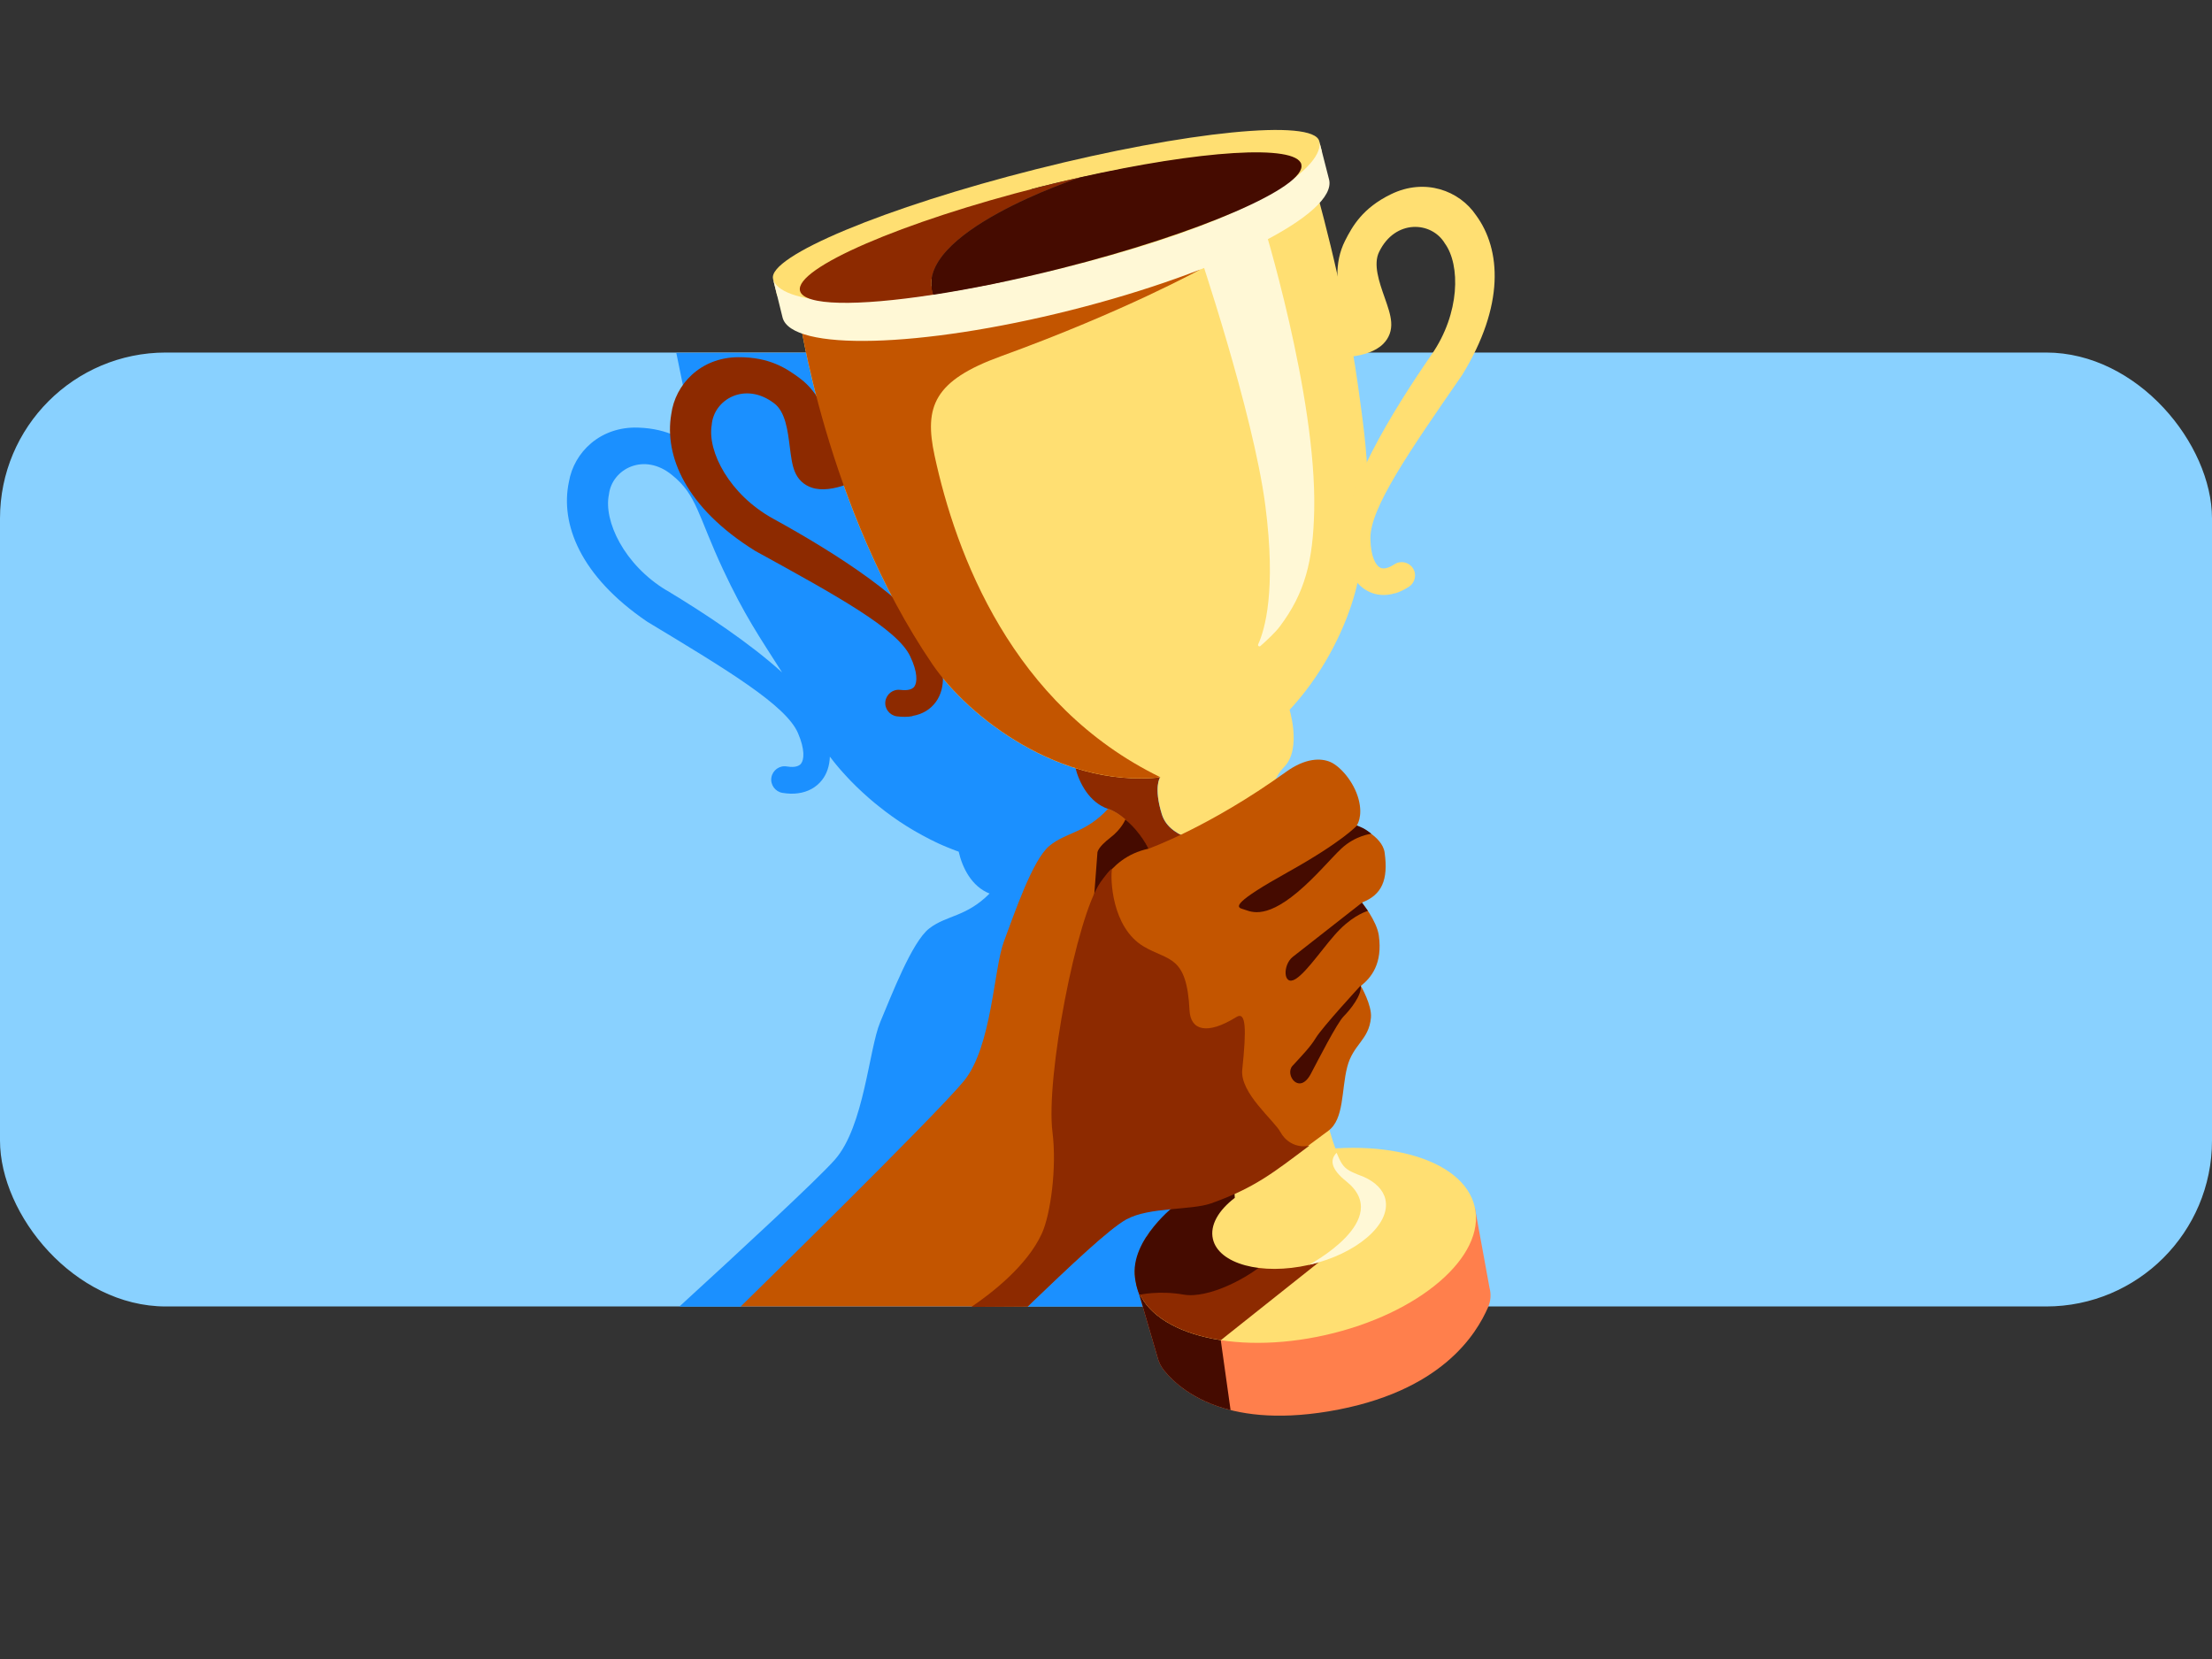 <svg width="320" height="240" viewBox="0 0 320 240" fill="none" xmlns="http://www.w3.org/2000/svg">
<rect x="0" y="0" width="320" height="240" fill="#333333" stroke="none"/>
<rect y="51" width="320" height="138" rx="24" fill="#89D1FF"/>
<path d="M179.701 51.052C179.521 51.822 179.411 52.601 179.381 53.371C179.231 52.571 179.091 51.802 178.941 51.052H97.838C98.048 52.072 98.737 55.491 98.927 56.361C99.137 57.38 100.107 58.2 101.687 58.82C101.767 59.35 101.857 59.92 101.957 60.57C102.267 62.459 102.697 64.839 103.287 67.578C103.307 67.668 103.327 67.758 103.347 67.848C102.757 66.898 102.027 66.009 101.097 65.259C99.267 63.789 96.848 61.999 92.279 61.859C86.83 61.69 83.031 65.429 82.301 69.708C81.031 75.717 83.861 83.305 93.638 89.944C105.266 96.952 113.734 102.051 115.444 106.061C116.464 108.43 116.334 109.89 115.884 110.47C115.434 111.05 114.404 110.98 113.824 110.88C112.765 110.7 111.775 111.419 111.595 112.469C111.415 113.509 112.135 114.519 113.185 114.699C113.984 114.829 114.744 114.859 115.444 114.759C116.884 114.569 118.084 113.909 118.913 112.849C119.633 111.929 120.003 110.78 120.053 109.46C120.123 109.55 120.193 109.64 120.263 109.73C120.353 109.84 120.443 109.96 120.533 110.08C120.653 110.23 120.773 110.39 120.903 110.54C121.003 110.66 121.103 110.78 121.203 110.9C121.333 111.05 121.463 111.2 121.593 111.36C121.703 111.479 121.813 111.609 121.923 111.729C122.053 111.879 122.193 112.029 122.333 112.179C122.453 112.309 122.563 112.429 122.683 112.559C122.823 112.709 122.963 112.849 123.103 112.999C123.223 113.129 123.352 113.249 123.482 113.379C123.632 113.529 123.772 113.669 123.922 113.819C124.052 113.949 124.182 114.079 124.322 114.199C124.472 114.339 124.622 114.479 124.782 114.629C124.922 114.759 125.062 114.889 125.202 115.009C125.362 115.149 125.512 115.289 125.672 115.429C125.822 115.559 125.962 115.679 126.112 115.809C126.272 115.949 126.442 116.079 126.602 116.219C126.752 116.338 126.902 116.468 127.062 116.588C127.232 116.728 127.402 116.858 127.572 116.988C127.732 117.108 127.882 117.238 128.042 117.358C128.222 117.488 128.401 117.618 128.581 117.758C128.741 117.878 128.901 117.998 129.061 118.108C129.251 118.248 129.451 118.378 129.651 118.518C129.801 118.628 129.961 118.728 130.111 118.838C130.461 119.068 130.811 119.298 131.161 119.518C131.331 119.628 131.511 119.728 131.691 119.838C131.881 119.958 132.081 120.078 132.271 120.188C132.461 120.298 132.651 120.408 132.841 120.508C133.031 120.618 133.22 120.728 133.41 120.828C133.61 120.938 133.81 121.038 134 121.138C134.19 121.238 134.38 121.337 134.57 121.437C134.77 121.537 134.98 121.637 135.18 121.737C135.37 121.827 135.57 121.927 135.76 122.017C135.97 122.117 136.18 122.207 136.39 122.297C136.58 122.387 136.78 122.467 136.98 122.547C137.19 122.637 137.41 122.727 137.63 122.807C137.83 122.887 138.03 122.957 138.219 123.037C138.379 123.097 138.529 123.157 138.689 123.207C139.219 125.537 140.559 128.246 143.158 129.266C139.749 132.685 136.94 132.375 134.43 134.315C131.921 136.254 128.981 143.973 127.342 147.852C125.702 151.731 125.022 162.949 120.783 167.758C118.284 170.598 107.066 180.975 98.268 189.024H142.909C143.118 188.894 143.328 188.784 143.518 188.684C145.178 187.854 147.558 187.634 149.877 187.494C149.417 187.864 148.827 188.384 148.197 189.014H193.888L193.868 188.904C192.778 183.005 184.48 179.386 174.052 179.636C173.802 178.836 173.552 177.936 173.302 176.926C175.482 175.247 175.262 171.177 176.222 167.968C177.202 164.669 179.521 164.209 179.941 160.939C180.171 159.15 178.671 156.3 178.671 156.3C180.201 155.161 181.961 153.221 181.551 149.112C181.341 146.972 179.291 144.243 179.291 144.243C182.231 143.253 183.26 141.113 182.86 137.154C182.75 136.025 181.901 135.075 181.031 134.375H181.051C181.051 134.375 180.381 133.785 179.911 133.535C179.531 133.335 178.991 133.095 178.991 133.095H178.981C178.981 133.095 179.981 131.855 179.401 129.286C178.811 126.716 176.942 124.437 175.562 123.757C174.182 123.077 171.913 123.037 169.103 124.897C168.583 125.237 168.083 125.557 167.574 125.877C167.863 125.297 168.273 124.727 168.843 124.177C171.143 121.987 170.273 117.358 169.943 115.969C175.672 110.28 179.151 103.101 180.481 98.002C180.891 98.512 181.381 98.932 181.931 99.252C183.1 99.922 184.45 100.082 185.86 99.712C186.54 99.552 187.23 99.252 187.929 98.822C188.829 98.262 189.129 97.062 188.569 96.163C188.009 95.263 186.83 94.963 185.91 95.523C185.41 95.833 184.48 96.283 183.85 95.913C183.22 95.543 182.551 94.243 182.61 91.663C182.68 88.604 185.63 83.795 190.209 77.446C189.539 75.217 189.089 72.907 188.799 70.548C186.52 73.817 184.31 77.286 182.541 80.596C182.451 77.056 182.101 73.507 181.701 69.438C181.561 68.028 181.401 66.619 181.221 65.209C182.79 65.049 184.49 64.609 185.6 63.579C186.48 62.759 186.92 61.69 186.87 60.48C186.84 59.41 186.47 58.25 186.07 56.91C185.46 54.931 184.78 52.721 185.24 51.012H179.681L179.701 51.052ZM96.418 85.405C90.249 81.686 87.29 75.317 88.09 71.538C88.529 67.828 93.189 65.379 97.238 68.738C100.838 71.632 100.959 74.592 104.596 82.376C107.715 89.05 109.894 92.171 113.145 97.282C108.465 93.033 101.997 88.754 96.428 85.395L96.418 85.405Z" fill="#1B90FF"/>
<path d="M164.346 185.695L167.445 196.303C167.615 197.013 167.935 197.673 168.395 198.242C170.494 200.842 176.873 206.711 192.17 204.181C208.617 201.452 213.606 192.893 215.265 189.134C215.655 188.244 215.735 187.255 215.485 186.315L213.346 174.617L164.346 185.695Z" fill="#FF7F4C"/>
<path d="M168.415 184.777L164.346 185.697L167.445 196.305C167.615 197.015 167.935 197.675 168.395 198.245C169.675 199.824 172.534 202.614 178.023 203.993L176.603 193.876L168.415 184.777Z" fill="#450B00"/>
<path d="M191.783 193.128C205.312 190.069 214.967 181.783 213.348 174.619C211.728 167.456 199.448 164.129 185.918 167.188C172.389 170.247 162.735 178.533 164.354 185.697C165.974 192.86 178.254 196.187 191.783 193.128Z" fill="#FFDF72"/>
<path d="M165.825 178.986C164.415 181.205 163.856 183.505 164.355 185.694C165.315 189.963 170.074 192.863 176.613 193.873L198.159 176.746L165.825 178.986Z" fill="#8D2A00"/>
<path d="M168.074 117.811C166.845 113.822 167.824 112.452 167.824 112.452L155.547 110.992C156.147 113.342 157.606 116.081 160.296 117.021C163.625 118.191 166.345 123.22 166.345 123.22C166.345 123.22 166.455 123.58 166.645 124.22L175.503 121.85C175.503 121.85 169.304 121.8 168.074 117.811Z" fill="#8D2A00"/>
<path d="M164.864 187.303C164.864 187.303 167.724 186.664 171.223 187.283C174.722 187.903 180.631 184.944 183.491 182.244C186.35 179.545 186.18 169.457 186.18 169.457L170.173 174.226C170.173 174.226 163.435 179.275 164.195 184.854C164.424 186.534 164.854 187.303 164.854 187.303H164.864Z" fill="#450B00"/>
<path d="M200.277 173.619C199.957 172.219 198.837 171.11 197.178 170.36C196.158 169.74 195.048 169.44 195.048 169.44C190.369 166.38 184.77 118.42 184.77 118.42C184.77 118.42 182.581 114.241 185.79 110.932C188.409 108.232 186.44 102.273 186.44 102.273C171.453 113.601 155.416 110.402 155.416 110.402C155.456 110.592 155.496 110.792 155.556 110.982L167.833 112.441C167.833 112.441 166.844 113.811 168.083 117.8C169.313 121.789 175.512 121.839 175.512 121.839L166.654 124.209C168.423 130.058 178.641 168.92 178.631 173.289C176.272 175.089 175.012 177.248 175.462 179.228C176.282 182.857 182.501 184.537 189.359 182.987C196.218 181.437 201.107 177.238 200.287 173.609L200.277 173.619Z" fill="#FFDF72"/>
<path d="M200.428 173.528C200.108 172.128 198.988 171.019 197.328 170.269C195.749 169.679 195.199 169.349 195.199 169.349C194.239 168.789 193.919 168.079 193.359 166.77C192.359 167.779 192.519 169.109 194.749 170.889C201.717 176.458 189.34 182.986 189.34 182.986C196.198 181.437 201.237 177.147 200.418 173.518L200.428 173.528Z" fill="#FFF8D6"/>
<path d="M115.535 45.223C115.535 45.223 119.504 73.517 134.881 96.092C140.48 104.311 155.297 115.449 170.914 111.959C186.531 108.47 194.629 92.823 196.449 83.995C198.808 72.547 197.829 65.699 196.449 55.741C194.469 41.423 190.05 26.227 190.05 26.227L115.535 45.223Z" fill="#FFDF72"/>
<path d="M201.817 85.816C200.428 86.246 199.068 86.136 197.878 85.516C195.699 84.376 194.469 81.697 194.399 77.968C194.279 71.279 201.247 59.751 207.116 51.273C211.215 45.344 211.295 38.336 209.016 35.206C207.096 31.997 201.837 31.687 199.528 36.406C198.608 38.206 199.518 40.795 200.318 43.065C200.778 44.384 201.187 45.534 201.257 46.604C201.347 47.814 200.957 48.894 200.108 49.743C197.878 51.983 192.989 51.743 192.029 51.673C190.97 51.593 190.17 50.673 190.25 49.603C190.33 48.544 191.249 47.744 192.319 47.824C194.679 48.004 193.799 48.364 194.069 47.844C194.069 47.844 192.899 45.974 192.909 45.924C192.869 45.364 194.659 45.504 194.319 44.524C193.369 41.815 192.929 38.076 194.589 34.816C195.649 32.727 197.118 30.097 201.227 28.098C206.126 25.708 211.125 27.558 213.545 31.157C217.164 36.106 217.704 44.194 211.515 54.262C203.787 65.43 198.168 73.558 198.248 77.918C198.288 80.497 199.008 81.777 199.658 82.117C200.308 82.457 201.217 81.967 201.707 81.647C202.597 81.047 203.797 81.297 204.387 82.177C204.977 83.057 204.737 84.266 203.857 84.856C203.177 85.306 202.497 85.636 201.827 85.836L201.817 85.816Z" fill="#FFDF72"/>
<path d="M132.012 103.602C131.322 103.732 130.562 103.732 129.752 103.632C128.702 103.492 127.942 102.522 128.082 101.472C128.222 100.423 129.182 99.663 130.242 99.803C130.822 99.873 131.862 99.913 132.281 99.313C132.701 98.713 132.781 97.253 131.662 94.924C129.792 90.995 121.134 86.226 109.236 79.687C99.198 73.438 96.079 65.96 97.109 59.911C97.678 55.612 101.328 51.723 106.767 51.673C111.336 51.633 113.825 53.322 115.705 54.722C118.644 56.901 119.914 60.451 120.274 63.29C120.404 64.32 121.934 63.39 122.154 63.91C122.174 63.95 121.974 66.15 121.974 66.15C122.453 66.49 121.504 66.57 123.533 65.35C124.443 64.8 125.623 65.1 126.173 66.02C126.723 66.93 126.423 68.109 125.503 68.659C124.673 69.149 120.404 71.549 117.414 70.539C116.275 70.149 115.445 69.359 114.985 68.239C114.575 67.249 114.435 66.04 114.255 64.65C113.955 62.26 113.615 59.551 111.986 58.341C107.806 55.152 103.237 57.771 102.957 61.501C102.318 65.31 105.517 71.549 111.836 75.028C120.874 79.997 132.251 87.195 135.131 93.234C136.741 96.603 136.831 99.553 135.391 101.542C134.601 102.632 133.431 103.332 132.002 103.572L132.012 103.602Z" fill="#8D2A00"/>
<path d="M182.592 31.777C182.592 31.777 190.48 57.152 190.12 73.819C189.961 81.167 188.791 85.776 185.141 90.635C184.482 91.515 183.212 92.685 182.342 93.455C182.172 93.605 181.922 93.415 182.012 93.215C182.972 91.115 184.642 85.466 183.052 73.149C181.292 59.602 173.254 35.907 173.254 35.907L182.602 31.787L182.592 31.777Z" fill="#FFF8D6"/>
<path d="M144.789 51.542C162.696 45.044 173.673 38.965 173.673 38.965L129.112 41.754L115.535 45.214C115.535 45.214 119.504 73.508 134.881 96.083C140.11 103.772 153.417 114 167.895 112.45C146.429 102.012 138.281 80.207 135.201 65.909C133.681 58.861 135.061 55.072 144.789 51.542Z" fill="#C35500"/>
<path d="M190.849 20.419C190.029 17.159 171.673 18.979 149.857 24.488C128.042 29.997 111.015 37.095 111.835 40.355L112.425 42.774L118.794 44.894L149.297 27.337C149.697 27.237 150.087 27.127 150.487 27.027C156.276 25.568 162.605 24.348 168.494 23.378L186.34 26.977L190.919 23.268L191.229 21.918L190.839 20.409L190.849 20.419Z" fill="#FFDF72"/>
<path d="M192.27 25.967C192.03 25.037 190.85 20.418 190.85 20.418C191.67 23.677 183.431 31.446 153.487 38.834C123.544 46.223 112.656 43.623 111.836 40.364C111.836 40.364 112.946 44.913 113.206 45.923C114.445 50.842 133.152 50.362 154.987 44.853C176.823 39.344 193.509 30.886 192.27 25.967Z" fill="#FFF8D6"/>
<path d="M188.261 23.778C187.521 20.829 173.604 21.739 156.117 25.688L156.097 25.728C156.097 25.728 131.892 33.696 134.981 42.645C140.48 41.805 146.809 40.515 153.478 38.835C173.504 33.776 189.07 27.038 188.251 23.788L188.261 23.778Z" fill="#450B00"/>
<path d="M156.096 25.727L156.116 25.688C154.286 26.097 152.407 26.547 150.507 27.027C130.481 32.086 114.914 38.825 115.734 42.074C116.284 44.244 123.982 44.324 134.99 42.634C131.901 33.686 156.106 25.718 156.106 25.718L156.096 25.727Z" fill="#8D2A00"/>
<path d="M159.436 179.958C159.436 179.958 159.506 179.868 159.536 179.828C159.506 179.868 159.466 179.918 159.436 179.958Z" fill="#8D2A00"/>
<path d="M107.137 189.023C107.137 189.023 135.411 161.339 139.46 156.36C143.509 151.381 143.749 140.143 145.229 136.204C146.709 132.265 149.348 124.436 151.778 122.397C154.207 120.357 157.017 120.567 160.296 117.008C160.296 117.008 161.636 117.288 163.505 119.177C165.085 120.767 166.155 122.776 166.155 122.776C166.155 122.776 174.883 119.697 186.081 111.639C188.82 109.669 191.08 109.619 192.489 110.249C193.899 110.879 195.859 113.078 196.539 115.618C197.218 118.157 196.269 119.437 196.269 119.437C196.269 119.437 199.968 120.907 200.308 123.336C200.858 127.276 199.918 129.465 197.019 130.565C197.019 130.565 199.168 133.204 199.468 135.334C200.038 139.423 198.358 141.433 196.869 142.632C196.869 142.632 198.488 145.412 198.328 147.212C198.038 150.491 195.739 151.041 194.889 154.38C194.039 157.719 194.469 161.899 192.16 163.588C185.031 168.797 182.581 171.287 175.333 173.866C172.493 174.876 166.355 174.386 163.145 176.156C159.936 177.925 148.678 189.013 148.678 189.013H107.137V189.023Z" fill="#C35500"/>
<path d="M162.805 118.547C162.805 118.547 162.275 119.927 160.596 121.206C160.006 121.656 158.956 122.556 158.766 123.266L158.246 130.135C158.246 130.135 159.886 124.106 166.154 122.776C166.154 122.776 165.015 120.367 162.805 118.547Z" fill="#450B00"/>
<path d="M196.289 119.438C196.289 119.438 194.239 121.747 186.311 126.167C178.383 130.586 178.753 131.226 179.752 131.496C180.752 131.765 182.752 133.215 187.691 129.076C190.28 126.916 192.55 124.167 194.03 122.777C196.069 120.858 198.389 120.618 198.389 120.618C198.389 120.618 197.699 120.058 197.219 119.818C196.839 119.628 196.279 119.418 196.279 119.418L196.289 119.438Z" fill="#450B00"/>
<path d="M197.029 130.586C197.029 130.586 188.511 137.255 187.021 138.424C185.531 139.594 185.621 142.723 187.401 141.644C189.18 140.564 191.72 136.555 193.88 134.405C196.039 132.256 197.889 131.776 197.889 131.776L197.029 130.586Z" fill="#450B00"/>
<path d="M196.859 142.562C196.859 142.562 191.3 148.581 190.341 150.171C189.581 151.431 188.371 152.68 186.981 154.19C185.812 155.46 187.971 158.509 189.641 155.33C190.701 153.32 193.42 148.001 194.37 147.042C195.32 146.082 197.049 143.972 196.849 142.562H196.859Z" fill="#450B00"/>
<path d="M163.015 176.376C166.234 174.607 172.363 175.097 175.203 174.087C181.491 171.847 184.171 169.678 189.42 165.739C187.36 166.169 185.86 164.939 185.25 163.799C184.341 162.079 179.352 158.12 179.712 154.751C180.321 148.912 180.281 146.243 178.852 147.132C174.543 149.812 172.223 149.002 172.083 146.153C171.693 138.114 169.044 139.054 165.454 136.924C160.755 134.135 160.625 126.926 160.865 125.767C160.965 125.277 159.646 126.986 159.206 127.616C155.736 132.585 151.257 155.881 152.257 163.779C152.907 168.918 151.977 175.657 150.737 178.406C148.608 183.135 143.319 187.174 140.52 189.064L148.658 189.014C154.967 182.985 160.396 177.806 163.005 176.367L163.015 176.376Z" fill="#8D2A00"/>
</svg>
